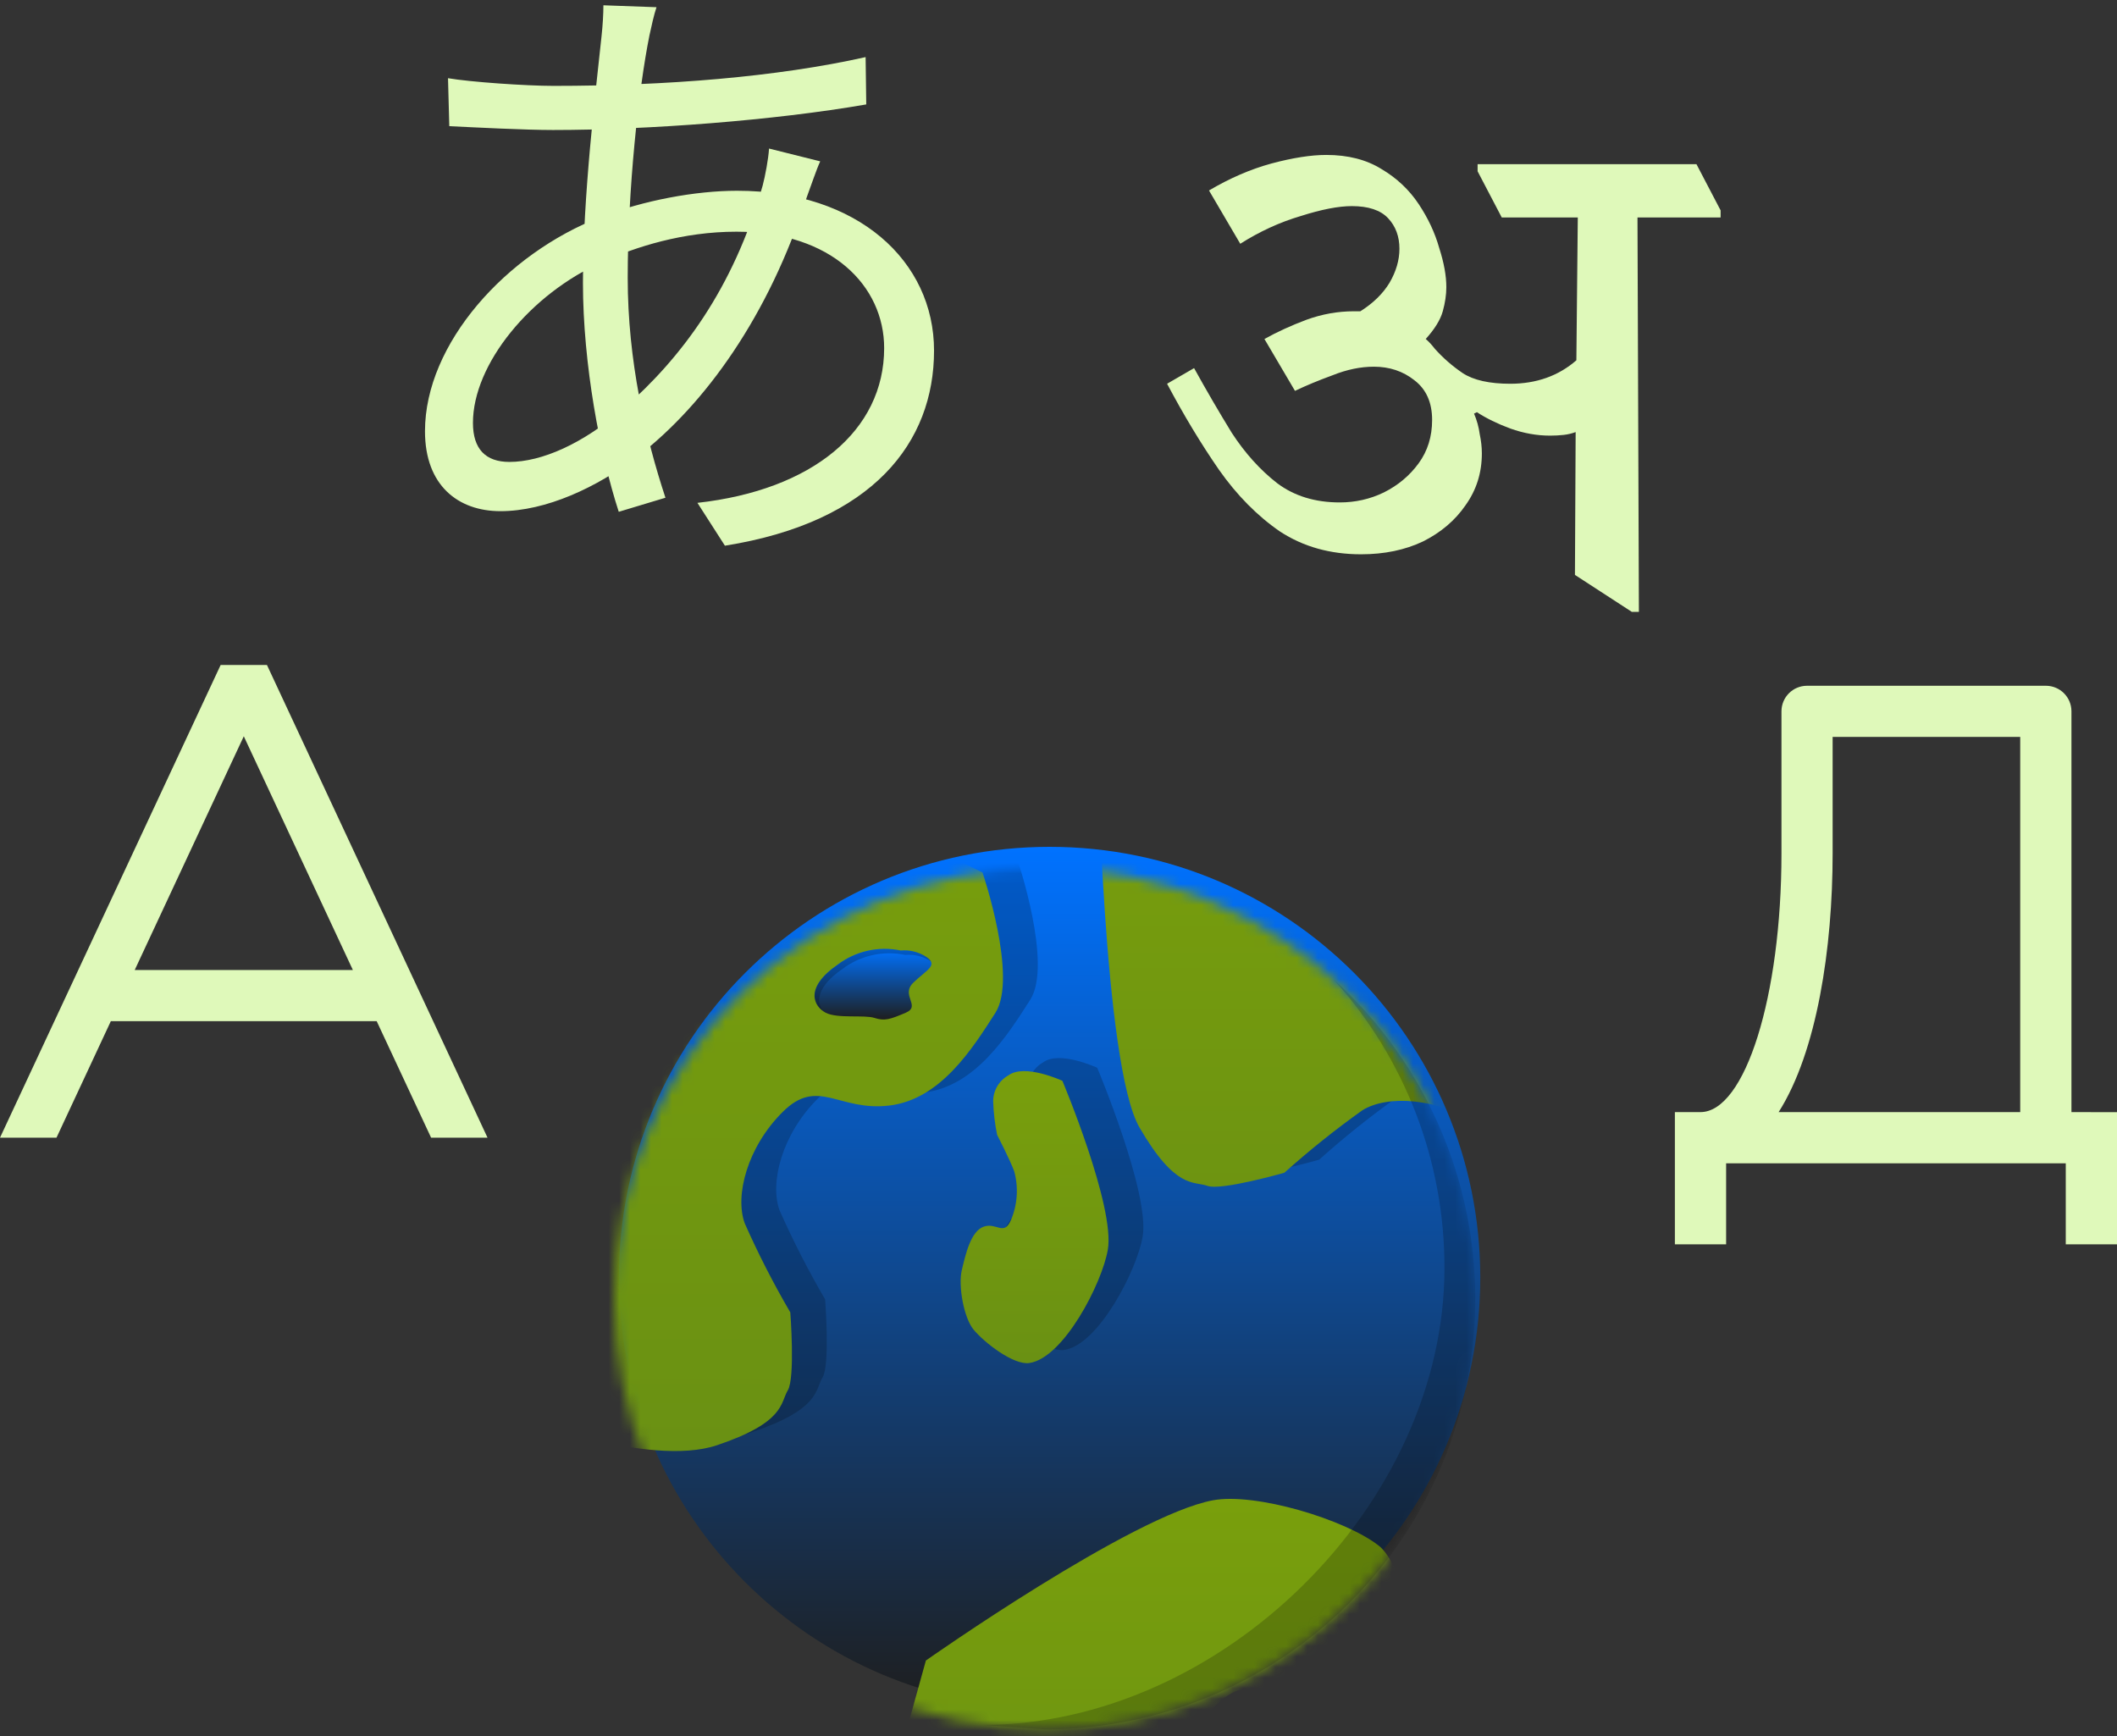 <svg width="200" height="164" viewBox="0 0 200 164" fill="none" xmlns="http://www.w3.org/2000/svg">
<rect x="0" y="0" width="200" height="164" fill="#333333" stroke="none"/>
<path d="M5.337 107.478L10.472 96.469H35.586L40.728 107.478H46.058L25.221 62.823H20.844L0 107.478H5.337ZM23.032 69.556L33.337 91.635H12.728L23.032 69.556ZM195.697 105.061V67.2C195.697 65.864 194.616 64.784 193.28 64.784H170.718C169.382 64.784 168.301 65.864 168.301 67.2V80.626C168.301 94.099 164.871 105.061 160.648 105.061H158.232V109.901V117.554H163.072V109.901H190.864H195.16V117.554H200V105.068L195.697 105.061ZM168.033 105.061C171.658 99.362 173.135 89.548 173.135 80.626V69.617H190.857V105.061H168.033Z" fill="#DFF9BA"/>
<path d="M128.584 52.364C125.675 52.364 123.124 51.648 120.931 50.216C118.783 48.739 116.859 46.793 115.158 44.376C113.457 41.915 111.824 39.207 110.258 36.253L112.809 34.776C113.972 36.88 115.158 38.916 116.367 40.885C117.619 42.81 119.052 44.398 120.663 45.651C122.274 46.86 124.243 47.464 126.57 47.464C128.047 47.464 129.434 47.151 130.732 46.524C132.075 45.853 133.171 44.935 134.022 43.772C134.872 42.608 135.297 41.243 135.297 39.677C135.297 38.021 134.737 36.768 133.619 35.918C132.545 35.067 131.269 34.642 129.793 34.642C128.539 34.642 127.242 34.911 125.899 35.448C124.556 35.94 123.37 36.432 122.341 36.925L119.455 32.024C120.663 31.353 121.983 30.749 123.415 30.212C124.892 29.674 126.391 29.406 127.913 29.406C128.137 29.406 128.338 29.406 128.517 29.406C129.725 28.645 130.642 27.75 131.269 26.721C131.896 25.647 132.209 24.573 132.209 23.499C132.209 22.335 131.851 21.373 131.135 20.612C130.419 19.851 129.278 19.471 127.712 19.471C126.458 19.471 124.847 19.784 122.878 20.411C120.909 20.992 119.007 21.865 117.172 23.029L114.218 17.994C116.187 16.83 118.156 15.98 120.126 15.443C122.14 14.906 123.862 14.637 125.295 14.637C127.353 14.637 129.098 15.085 130.531 15.98C131.963 16.83 133.126 17.927 134.022 19.269C134.917 20.612 135.566 21.999 135.969 23.431C136.416 24.819 136.64 26.049 136.64 27.124C136.64 27.84 136.528 28.601 136.304 29.406C136.08 30.212 135.543 31.084 134.693 32.024C134.962 32.248 135.252 32.561 135.566 32.964C136.326 33.814 137.199 34.575 138.184 35.246C139.213 35.918 140.712 36.253 142.682 36.253C145.143 36.253 147.224 35.515 148.925 34.038L149.059 20.545H141.876L139.594 16.181V15.51H160.27L162.552 19.874V20.545H154.698L154.832 57.802H154.161L148.79 54.311L148.857 40.818C148.499 40.952 148.119 41.042 147.716 41.087C147.313 41.131 146.888 41.154 146.441 41.154C145.188 41.154 143.934 40.93 142.682 40.482C141.473 40.035 140.421 39.52 139.526 38.938L139.258 39.073C139.526 39.699 139.705 40.348 139.795 41.02C139.929 41.646 139.996 42.25 139.996 42.832C139.996 44.667 139.481 46.3 138.452 47.733C137.468 49.165 136.125 50.306 134.425 51.156C132.723 51.962 130.777 52.364 128.584 52.364Z" fill="#DFF9BA"/>
<path d="M62.021 0.681C61.779 1.406 61.538 2.494 61.356 3.34C60.329 8.415 59.302 17.96 59.302 26.238C59.302 34.092 60.994 41.342 62.867 47.021L58.456 48.35C56.704 42.973 55.073 34.394 55.073 26.721C55.073 18.444 56.281 8.656 56.825 3.46C56.946 2.373 57.006 1.285 57.006 0.5L62.021 0.681ZM52.294 8.113C62.927 8.113 73.44 7.267 81.777 5.394L81.838 9.865C73.138 11.375 61.235 12.281 52.233 12.281C49.635 12.281 44.923 12.04 42.446 11.919L42.325 7.388C44.44 7.75 49.696 8.113 52.294 8.113ZM77.487 15.242C77.125 16.027 76.581 17.658 76.219 18.625C72.654 29.802 66.612 38.2 60.269 43.094C56.402 46.054 51.569 48.29 47.279 48.29C43.292 48.29 40.15 45.873 40.15 40.738C40.15 32.461 47.823 23.942 56.764 20.498C60.812 18.927 65.706 18.021 69.633 18.021C81.052 18.021 88.242 24.667 88.242 33.125C88.242 41.765 82.502 49.317 68.485 51.552L65.888 47.504C76.763 46.296 83.529 40.677 83.529 32.883C83.529 27.023 78.575 21.888 69.573 21.888C64.498 21.888 60.027 23.338 56.946 24.727C50.119 27.748 44.681 34.394 44.681 39.952C44.681 42.429 45.889 43.638 48.125 43.638C51.146 43.638 55.073 41.946 58.94 38.563C64.317 33.85 69.271 27.325 72.05 17.538C72.292 16.631 72.594 15 72.654 14.033L77.487 15.242Z" fill="#DFF9BA"/>
<path d="M99.16 161.374C121.63 161.374 139.847 143.158 139.847 120.687C139.847 98.216 121.63 80 99.16 80C76.689 80 58.473 98.216 58.473 120.687C58.473 143.158 76.689 161.374 99.16 161.374Z" fill="url(#paint0_linear_20_442)"/>
<mask id="mask0_20_442" style="mask-type:alpha" maskUnits="userSpaceOnUse" x="58" y="82" width="82" height="82">
<path d="M98.687 163.374C121.158 163.374 139.374 145.158 139.374 122.687C139.374 100.216 121.158 82 98.687 82C76.216 82 58 100.216 58 122.687C58 145.158 76.216 163.374 98.687 163.374Z" fill="#5BAED1"/>
</mask>
<g mask="url(#mask0_20_442)">
<mask id="mask1_20_442" style="mask-type:luminance" maskUnits="userSpaceOnUse" x="61" y="80" width="82" height="83">
<path d="M101.977 162.14C124.448 162.14 142.664 143.924 142.664 121.453C142.664 98.982 124.448 80.766 101.977 80.766C79.506 80.766 61.29 98.982 61.29 121.453C61.29 143.924 79.506 162.14 101.977 162.14Z" fill="white"/>
</mask>
<g mask="url(#mask1_20_442)">
<g style="mix-blend-mode:darken" opacity="0.2">
<path d="M96.11 81.189C96.11 81.189 99.479 91.091 97.326 94.452C95.174 97.813 92.155 102.617 87.327 103.207C82.5 103.797 80.587 100.483 77.236 103.813C73.885 107.142 72.692 111.736 73.649 114.341C74.926 117.223 76.363 120.032 77.953 122.753C77.953 122.753 78.43 128.939 77.715 130.117C77 131.294 77.477 133.136 71.019 135.303C64.561 137.47 51.887 132.505 51.887 132.505L43.996 94.455L77.717 72.225L96.11 81.189Z" fill="black"/>
</g>
<g style="mix-blend-mode:darken" opacity="0.2">
<path d="M168.984 119.001C168.984 119.001 159.959 124.287 156.236 122.854C152.512 121.421 147.198 119.426 145.655 114.815C144.112 110.204 146.971 107.663 143.037 105.053C139.104 102.443 134.363 102.192 132.003 103.651C129.436 105.48 126.973 107.452 124.626 109.556C124.626 109.556 118.662 111.266 117.364 110.8C116.066 110.333 114.359 111.173 110.939 105.281C107.519 99.389 106.954 68.88 106.954 68.88L145.534 70.614L174.075 99.186L168.984 119.001Z" fill="black"/>
</g>
<g style="mix-blend-mode:darken" opacity="0.2">
<path d="M95.256 124.363C94.349 123.255 93.799 120.256 94.157 118.745C94.515 117.234 95.011 115.074 96.223 114.65C97.435 114.227 98.13 115.571 98.797 114.031C99.418 112.568 99.525 110.939 99.102 109.407C98.701 108.329 97.491 105.971 97.491 105.971C97.277 104.933 97.152 103.878 97.117 102.819C97.116 102.32 97.247 101.83 97.498 101.399C97.748 100.967 98.109 100.611 98.543 100.365C100.086 99.208 103.658 100.873 103.658 100.873C103.658 100.873 108.656 112.762 107.949 116.833C107.393 120.039 103.759 127.06 100.54 127.53C99.02 127.753 96.233 125.555 95.256 124.363Z" fill="black"/>
</g>
</g>
<path d="M92.82 82.422C92.82 82.422 96.189 92.324 94.036 95.685C91.883 99.046 88.865 103.851 84.037 104.438C79.21 105.024 77.297 101.713 73.946 105.042C70.595 108.372 69.402 112.965 70.359 115.571C71.636 118.453 73.073 121.261 74.663 123.983C74.663 123.983 75.14 130.169 74.425 131.347C73.71 132.524 74.186 134.366 67.729 136.533C61.271 138.7 48.598 133.734 48.598 133.734L40.709 95.685L74.427 73.458L92.82 82.422Z" fill="url(#paint1_linear_20_442)"/>
<path d="M165.694 120.234C165.694 120.234 156.67 125.521 152.946 124.087C149.221 122.653 143.908 120.659 142.365 116.048C140.821 111.437 143.681 108.896 139.747 106.286C135.814 103.676 131.073 103.425 128.713 104.884C126.146 106.714 123.683 108.685 121.336 110.789C121.336 110.789 115.371 112.499 114.074 112.03C112.777 111.561 111.069 112.404 107.649 106.512C104.23 100.619 103.664 70.107 103.664 70.107L142.244 71.842L170.786 100.414L165.694 120.234Z" fill="url(#paint2_linear_20_442)"/>
<path d="M91.966 125.596C91.059 124.488 90.509 121.489 90.867 119.978C91.225 118.467 91.722 116.307 92.933 115.883C94.144 115.46 94.84 116.804 95.507 115.264C96.127 113.801 96.235 112.172 95.813 110.64C95.411 109.562 94.201 107.204 94.201 107.204C93.987 106.165 93.863 105.111 93.828 104.051C93.826 103.553 93.957 103.063 94.208 102.631C94.458 102.2 94.819 101.843 95.253 101.598C96.796 100.441 100.368 102.106 100.368 102.106C100.368 102.106 105.366 113.995 104.659 118.066C104.103 121.272 100.469 128.293 97.25 128.763C95.73 128.986 92.942 126.788 91.966 125.596Z" fill="url(#paint3_linear_20_442)"/>
<path d="M130.258 146.021C131.829 147.248 133.46 151.722 131.807 153.844C130.155 155.965 127.839 158.996 123.849 159.619C119.86 160.242 118.134 158.38 115.487 160.551C112.839 162.722 112.031 165.524 112.932 167.019C114.134 168.69 115.444 170.28 116.852 171.781C116.852 171.781 117.501 175.436 116.952 176.177C116.403 176.917 116.877 177.986 111.596 179.643C106.315 181.299 81.143 179.687 81.143 179.687L87.472 156.869C87.472 156.869 106.964 143.144 114.602 141.73C118.592 140.992 127.06 143.523 130.258 146.021Z" fill="url(#paint4_linear_20_442)"/>
<g style="mix-blend-mode:darken" opacity="0.2">
<path d="M98.684 163.373C106.906 163.374 114.936 160.883 121.715 156.229C128.494 151.575 133.703 144.977 136.657 137.303C139.61 129.629 140.17 121.241 138.261 113.243C136.352 105.245 132.064 98.013 125.963 92.501C132.734 99.971 136.478 109.697 136.464 119.78C136.464 142.251 115.288 162.953 92.817 162.953" fill="black"/>
</g>
<path d="M85.085 89.795C84.051 89.579 82.983 89.587 81.953 89.819C80.923 90.051 79.955 90.502 79.115 91.141C75.943 93.338 76.883 95.087 78.002 95.67C79.122 96.252 81.643 95.849 82.611 96.162C83.579 96.476 84.095 96.298 85.571 95.67C87.047 95.041 85.049 94.034 86.282 92.834C87.515 91.633 88.69 91.199 87.515 90.408C86.798 89.933 85.941 89.717 85.085 89.795Z" fill="url(#paint5_linear_20_442)"/>
<g style="mix-blend-mode:darken" opacity="0.2">
<path d="M79.558 91.559C80.399 90.92 81.367 90.47 82.397 90.237C83.427 90.005 84.495 89.997 85.528 90.214C86.384 90.136 87.241 90.352 87.957 90.827L87.972 90.838C87.866 90.66 87.717 90.513 87.539 90.408C86.822 89.934 85.966 89.718 85.11 89.795C84.077 89.579 83.009 89.587 81.979 89.819C80.949 90.051 79.981 90.502 79.14 91.141C76.257 93.138 76.773 94.762 77.729 95.479C77.114 94.643 77.144 93.231 79.558 91.559Z" fill="black"/>
</g>
</g>
<defs>
<linearGradient id="paint0_linear_20_442" x1="99.16" y1="80" x2="99.16" y2="161.374" gradientUnits="userSpaceOnUse">
<stop stop-color="#0072FF"/>
<stop offset="1" stop-color="#1E1E1E"/>
</linearGradient>
<linearGradient id="paint1_linear_20_442" x1="67.732" y1="73.458" x2="67.732" y2="137.08" gradientUnits="userSpaceOnUse">
<stop stop-color="#799F0C"/>
<stop offset="1" stop-color="#6A9113"/>
</linearGradient>
<linearGradient id="paint2_linear_20_442" x1="137.225" y1="70.107" x2="137.225" y2="124.334" gradientUnits="userSpaceOnUse">
<stop stop-color="#799F0C"/>
<stop offset="1" stop-color="#6A9113"/>
</linearGradient>
<linearGradient id="paint3_linear_20_442" x1="97.742" y1="101.189" x2="97.742" y2="128.779" gradientUnits="userSpaceOnUse">
<stop stop-color="#799F0C"/>
<stop offset="1" stop-color="#6A9113"/>
</linearGradient>
<linearGradient id="paint4_linear_20_442" x1="106.821" y1="141.6" x2="106.821" y2="180.391" gradientUnits="userSpaceOnUse">
<stop stop-color="#799F0C"/>
<stop offset="1" stop-color="#6A9113"/>
</linearGradient>
<linearGradient id="paint5_linear_20_442" x1="82.475" y1="89.638" x2="82.475" y2="96.314" gradientUnits="userSpaceOnUse">
<stop stop-color="#0072FF"/>
<stop offset="1" stop-color="#1E1E1E"/>
</linearGradient>
</defs>
</svg>
